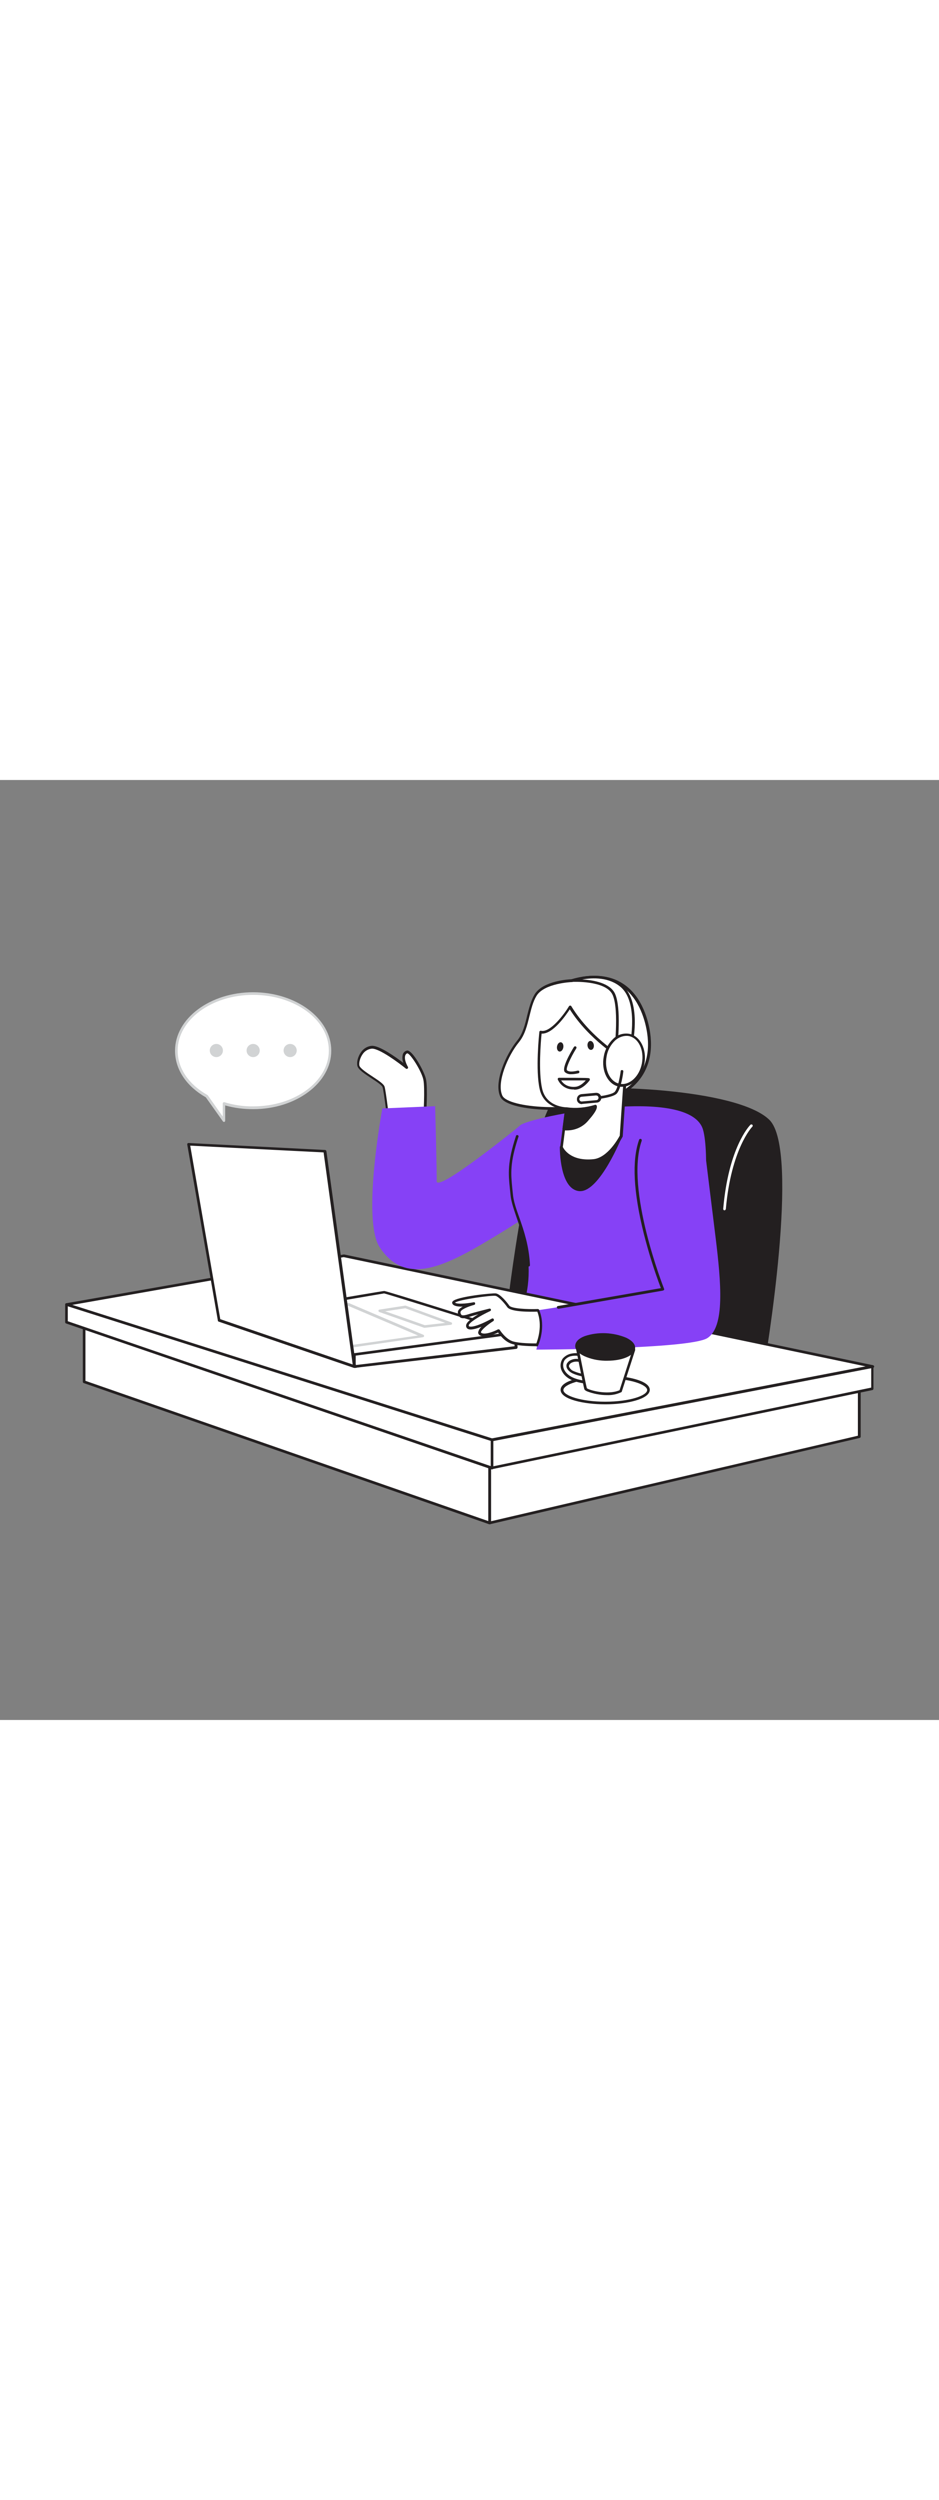 <svg version="1.1" id="Layer_1" xmlns="http://www.w3.org/2000/svg" xmlns:xlink="http://www.w3.org/1999/xlink" x="0px" y="0px" viewBox="0 0 500 500" style="width: 188px;" xml:space="preserve" data-imageid="customer-service-71" imageName="Customer Service" class="illustrations_image">
<rect x="0" y="0" width="500" height="500" fill="#808080" stroke="none"/>
<style type="text/css">
	.st0_customer-service-71{fill:#231F20;}
	.st1_customer-service-71{fill:#FFFFFF;}
	.st2_customer-service-71{fill:#68E1FD;}
	.st3_customer-service-71{fill:#D1D3D4;}
</style>
<g id="Chair_customer-service-71">
	<path class="st0_customer-service-71" d="M406,313c0,0,19.7-115.4,3.2-131.8s-92.3-19.4-109.2-15S270,287.4,270,287.4L406,313z"/>
	<path class="st0_customer-service-71" d="M406,313.7h-0.1l-136-25.5c-0.4-0.1-0.6-0.4-0.6-0.8c0.5-4.8,13.2-117.4,30.5-121.8&#10;&#9;&#9;c15.8-4.1,92.6-1.8,109.9,15.2c16.6,16.4-2.1,127.7-3,132.4c0,0.2-0.1,0.3-0.3,0.5C406.3,313.6,406.1,313.7,406,313.7z&#10;&#9;&#9; M270.8,286.9l134.7,25.3c1.6-9.7,18.7-115.2,3.2-130.5c-7-6.9-26.7-12.4-54-15.1c-21.8-2.1-45.8-2-54.5,0.3&#10;&#9;&#9;c-4.6,1.2-12,12.9-20.8,61.7C274.4,255.6,271.3,282.4,270.8,286.9L270.8,286.9z"/>
	<path class="st1_customer-service-71" d="M385.8,228.9L385.8,228.9c-0.5,0-0.7-0.4-0.7-0.8c2.8-32.5,13.9-44.1,14.4-44.6c0.2-0.3,0.7-0.4,1-0.2&#10;&#9;&#9;s0.4,0.7,0.2,1c-0.1,0.1-0.1,0.1-0.2,0.2c-0.1,0.1-11.2,11.8-14,43.7C386.4,228.6,386.1,228.9,385.8,228.9z"/>
</g>
<g id="Character_Body_customer-service-71">
	<path class="st2_customer-service-71 targetColor" d="M374.4,186.2c6.6,24.1-9,137.6-9,137.6l-91.2-35.7c0,0,18.7-22.5-3.7-69.7c-9.2-19.3,0.3-29.4,6.6-34.8&#10;&#9;&#9;C282.6,179.1,367.8,162,374.4,186.2z" style="fill: rgb(134, 65, 246);"/>
</g>
<g id="Desk_customer-service-71">
	<polygon class="st1_customer-service-71" points="260.7,395.2 457.5,349.3 457.5,317.6 260.7,337.8 &#9;"/>
	<path class="st0_customer-service-71" d="M260.7,395.9c-0.2,0-0.3-0.1-0.4-0.1c-0.2-0.1-0.3-0.3-0.3-0.6v-57.4c0-0.4,0.3-0.7,0.6-0.7l196.9-20.2&#10;&#9;&#9;c0.2,0,0.4,0,0.6,0.2c0.2,0.1,0.2,0.3,0.2,0.5v31.7c0,0.3-0.2,0.6-0.6,0.7l-196.9,45.9C260.8,395.9,260.7,395.9,260.7,395.9z&#10;&#9;&#9; M261.4,338.5v55.8l195.4-45.5v-30.3L261.4,338.5z"/>
	<polygon class="st1_customer-service-71" points="44.8,285.5 44.8,320.1 260.7,395.2 260.7,326.4 &#9;"/>
	<path class="st0_customer-service-71" d="M260.7,395.9c-0.1,0-0.2,0-0.2,0L44.6,320.8c-0.3-0.1-0.5-0.4-0.5-0.7v-34.6c0-0.2,0.1-0.4,0.3-0.6&#10;&#9;&#9;c0.2-0.1,0.4-0.2,0.6-0.1l215.9,40.9c0.3,0.1,0.6,0.4,0.6,0.7v68.8c0,0.2-0.1,0.5-0.3,0.6C261,395.9,260.8,395.9,260.7,395.9z&#10;&#9;&#9; M45.5,319.6L260,394.2V327L45.5,286.4V319.6z"/>
	<polygon class="st1_customer-service-71" points="464.6,312 464.6,323.8 262,366 35.4,288.4 35.4,279 &#9;"/>
	<path class="st0_customer-service-71" d="M262,366.7c-0.1,0-0.2,0-0.2,0L35.2,289.1c-0.3-0.1-0.5-0.4-0.5-0.7V279c0-0.2,0.1-0.4,0.2-0.5&#10;&#9;&#9;c0.1-0.1,0.3-0.2,0.5-0.2l429.1,33c0.4,0,0.6,0.3,0.6,0.7v11.8c0,0.3-0.2,0.6-0.5,0.7l-202.6,42.1L262,366.7z M36.1,287.9&#10;&#9;&#9;L262,365.2l201.9-42v-10.6L36.1,279.7V287.9z"/>
	<polygon class="st1_customer-service-71" points="183,253.1 464.6,312 262,351 35.4,279 &#9;"/>
	<path class="st0_customer-service-71" d="M262,351.7c-0.1,0-0.1,0-0.2,0l-226.5-72c-0.4-0.1-0.6-0.5-0.5-0.9c0.1-0.3,0.3-0.5,0.6-0.5l147.6-25.9&#10;&#9;&#9;c0.1,0,0.2,0,0.3,0l281.6,58.9c0.3,0.1,0.6,0.4,0.6,0.7c0,0.3-0.3,0.6-0.6,0.7l-202.6,39H262z M38.5,279.2L262,350.2l198.9-38.3&#10;&#9;&#9;L183,253.8L38.5,279.2z"/>
	<path class="st0_customer-service-71" d="M262,366.7c-0.4,0-0.7-0.3-0.7-0.7v-15c0-0.4,0.3-0.7,0.7-0.7s0.7,0.3,0.7,0.7v15&#10;&#9;&#9;C262.7,366.4,262.4,366.7,262,366.7z"/>
</g>
<g id="Laptop_customer-service-71">
	<path class="st1_customer-service-71" d="M274.3,294.1c0,0-68.6-21.6-69.8-21.6s-87.9,14.9-87.9,14.9l72,24.6L274.3,294.1z"/>
	<path class="st0_customer-service-71" d="M188.7,312.7c-0.1,0-0.2,0-0.2,0l-72-24.6c-0.4-0.1-0.6-0.5-0.5-0.9c0.1-0.3,0.3-0.5,0.6-0.5&#10;&#9;&#9;c8.9-1.5,86.8-14.9,88-14.9s53.9,16.6,70,21.7c0.4,0.1,0.6,0.5,0.5,0.9c-0.1,0.2-0.3,0.4-0.5,0.5l-85.7,17.9&#10;&#9;&#9;C188.8,312.7,188.7,312.7,188.7,312.7z M119.6,287.6l69.1,23.6l82.8-17.3c-20.3-6.4-65.3-20.5-67-20.8&#10;&#9;&#9;C203.1,273.3,149.9,282.4,119.6,287.6z"/>
	<path class="st3_customer-service-71" d="M179,303.1c-0.1,0-0.2,0-0.3-0.1l-38.2-17.2c-0.3-0.1-0.4-0.4-0.4-0.7c0-0.3,0.3-0.5,0.6-0.6l44.6-6.3&#10;&#9;&#9;c0.1,0,0.2,0,0.4,0l39.7,16.9c0.3,0.1,0.5,0.4,0.4,0.7c0,0.3-0.3,0.6-0.6,0.6L179,303.1L179,303.1z M143.3,285.6l35.8,16.1&#10;&#9;&#9;l43.5-6.2l-37.2-15.8L143.3,285.6z"/>
	<polygon class="st1_customer-service-71" points="188.7,312 274.7,301.8 274.4,294.1 188.7,305.6 &#9;"/>
	<path class="st0_customer-service-71" d="M188.7,312.7c-0.2,0-0.3-0.1-0.5-0.2c-0.1-0.1-0.2-0.3-0.2-0.5v-6.4c0-0.4,0.3-0.7,0.6-0.7l85.7-11.5&#10;&#9;&#9;c0.2,0,0.4,0,0.6,0.2c0.2,0.1,0.2,0.3,0.3,0.5l0.4,7.7c0,0.4-0.3,0.7-0.6,0.8l-86.1,10.1L188.7,312.7z M189.4,306.2v5l84.6-10&#10;&#9;&#9;l-0.3-6.3L189.4,306.2z"/>
	<polygon class="st1_customer-service-71" points="188.7,312 172.9,197.4 100.4,193.7 116.7,287.3 &#9;"/>
	<path class="st0_customer-service-71" d="M188.7,312.7c-0.1,0-0.2,0-0.2,0l-72-24.6c-0.3-0.1-0.4-0.3-0.5-0.6l-16.3-93.6c0-0.2,0-0.4,0.2-0.6&#10;&#9;&#9;c0.1-0.2,0.4-0.2,0.6-0.2l72.6,3.7c0.3,0,0.6,0.3,0.7,0.6l15.8,114.5c0,0.3-0.1,0.5-0.3,0.7C189,312.6,188.9,312.7,188.7,312.7z&#10;&#9;&#9; M117.3,286.8l70.5,24.1l-15.5-112.8l-71-3.6L117.3,286.8z"/>
	<path class="st3_customer-service-71" d="M226.1,291.4c-0.1,0-0.2,0-0.2,0L202,283c-0.3-0.1-0.5-0.4-0.5-0.7c0-0.3,0.3-0.6,0.6-0.6l13.6-2.1&#10;&#9;&#9;c0.1,0,0.2,0,0.3,0l24.3,8.9c0.3,0.1,0.5,0.4,0.4,0.7c0,0.3-0.3,0.6-0.6,0.6L226.1,291.4L226.1,291.4z M205.1,282.6l21.1,7.4&#10;&#9;&#9;l10.9-1.2l-21.3-7.8L205.1,282.6z"/>
</g>
<g id="Character_Front_customer-service-71">
	<path class="st1_customer-service-71" d="M226.2,179.6c0,0,1.1-16.1,0-20.6s-7.4-15.2-9.5-14.4s-2.4,3.9,0,8.1c0,0-13.4-10.9-18.5-10.7s-8,6.8-7.2,9.9&#10;&#9;&#9;s12.6,8.6,13.4,11.3s2.9,20.8,2.9,20.8"/>
	<path class="st0_customer-service-71" d="M207.3,184.7c-0.4,0-0.6-0.3-0.7-0.6c0-0.2-2.1-18.1-2.9-20.7c-0.3-1-3.4-3.1-5.9-4.7c-3.6-2.4-7-4.6-7.5-6.6&#10;&#9;&#9;s0.3-5.1,2-7.4c1.3-1.9,3.5-3.2,5.8-3.3c4.1-0.1,12.6,6,16.7,9.1c-0.6-1.4-0.7-3.1-0.3-4.6c0.3-0.9,1-1.6,1.9-1.9&#10;&#9;&#9;c0.5-0.2,1-0.1,1.4,0.2c2.9,1.5,8.1,10.9,9,14.8c1.1,4.5,0.1,20.1,0,20.8c0,0.4-0.4,0.7-0.7,0.6c-0.4,0-0.7-0.4-0.7-0.7&#10;&#9;&#9;c0,0,0,0,0,0c0-0.2,1-16,0-20.4c-1.1-4.8-7.1-14.1-8.6-13.9c-0.5,0.2-0.8,0.6-1,1.1c-0.5,1.4,0,3.6,1.4,6.1c0.2,0.3,0.1,0.8-0.3,1&#10;&#9;&#9;c-0.3,0.1-0.6,0.1-0.8-0.1c-3.7-3-14-10.7-18.1-10.6c-1.9,0.2-3.7,1.2-4.8,2.8c-1.4,1.9-2.2,4.6-1.8,6.3c0.4,1.4,4,3.8,6.9,5.7&#10;&#9;&#9;c3.8,2.5,6.1,4.1,6.5,5.5c0.8,2.7,2.8,20.2,2.9,20.9C208,184.3,207.7,184.7,207.3,184.7C207.3,184.7,207.3,184.7,207.3,184.7&#10;&#9;&#9;L207.3,184.7z"/>
	<path class="st2_customer-service-71 targetColor" d="M376,202.5l5,40.5c3,24.5,5.1,48-4.4,53.9s-91,6.1-91,6.1s2.6-10.8,1.1-21c0,0,67.2-9.6,66.5-16.3&#10;&#9;&#9;s-22-52.4-22.4-63.1S363,194.8,376,202.5z" style="fill: rgb(134, 65, 246);"/>
	<path class="st2_customer-service-71 targetColor" d="M277.2,183.6c0,0-45,36.6-44.7,29.7c0.2-3.6-0.8-39.8-0.8-39.8l-28.1,1.2c0,0-11.1,59.3-1.4,73.9&#10;&#9;&#9;c12.3,18.5,30,12.5,53.7-1.3c30.3-17.7,37.8-25.1,37.8-25.1L277.2,183.6z" style="fill: rgb(134, 65, 246);"/>
	<path class="st1_customer-service-71" d="M286.7,282.1c0,0-14,0.6-15.9-2.1s-4.9-5.9-6.7-6.2s-23.7,2.2-22.5,4.5s10.8,0.3,10.8,0.3s-8.2,2.1-7.9,4.9&#10;&#9;&#9;s2.3,2.4,5.4,1.4s10.7-2.9,10.7-2.9s-11.6,5.4-11.8,8.2s5.4,1.4,13.3-2.9c0,0-9.2,5.8-6.4,7.5c2.9,1.7,9.6-1.8,9.6-1.8&#10;&#9;&#9;s3.2,5.1,7.4,6.4s13.2,1.2,13.2,1.2S290.4,291.1,286.7,282.1z"/>
	<path class="st0_customer-service-71" d="M285.6,301.2c-2,0-9.1-0.1-12.9-1.2s-6.5-4.7-7.5-6.1c-1.8,0.9-7,3.1-9.7,1.5c-0.5-0.3-0.9-0.9-0.9-1.5&#10;&#9;&#9;c0.2-1.2,0.9-2.3,1.8-3.1c-3,1.2-6,2-7.4,1.1c-0.6-0.4-0.9-1.1-0.8-1.8c0.1-1.8,3.3-4,6.5-5.9c-1.7,0.5-3.4,0.9-4.5,1.3&#10;&#9;&#9;c-2.1,0.7-3.9,1.2-5.1,0.4c-0.8-0.6-1.2-1.4-1.3-2.4c-0.2-1.4,1-2.5,2.6-3.4c-2.4,0.1-4.8-0.2-5.5-1.5c-0.2-0.4-0.2-0.9,0.1-1.2&#10;&#9;&#9;c1.8-2.6,21.4-4.6,23.1-4.3c2.3,0.4,5.7,4.5,7.1,6.5c1.1,1.6,9.6,2,15.2,1.8c0.3,0,0.6,0.2,0.7,0.5c3.8,9.2-0.4,18.6-0.6,19&#10;&#9;&#9;c-0.1,0.3-0.4,0.4-0.6,0.4L285.6,301.2z M265.5,292.2c0.2,0,0.5,0.1,0.6,0.3c0,0,3.1,4.9,7,6.1c3.6,1.1,10.6,1.1,12.5,1.1&#10;&#9;&#9;c0.7-1.9,3.4-9.5,0.5-16.9c-3.3,0.1-14.1,0.3-16-2.4c-2.2-3.1-4.9-5.7-6.2-6c-2.2-0.4-19.6,2-21.6,3.6c1,0.9,5.8,0.6,9.9-0.2&#10;&#9;&#9;c0.4-0.1,0.8,0.2,0.8,0.5c0.1,0.4-0.1,0.8-0.5,0.9c-3.1,0.8-7.5,2.6-7.3,4c0,0.5,0.2,1,0.6,1.4c0.7,0.4,2.4,0,3.9-0.5&#10;&#9;&#9;c3.1-1,10.5-2.8,10.8-2.9c0.4-0.1,0.8,0.1,0.9,0.4c0.1,0.4-0.1,0.8-0.4,0.9c-5.4,2.5-11.3,6.1-11.4,7.6c0,0.4,0.1,0.5,0.2,0.5&#10;&#9;&#9;c0.8,0.5,4.2,0.2,12.1-4.1c0.4-0.2,0.8-0.1,1,0.3c0.2,0.3,0.1,0.8-0.2,1c0,0,0,0,0,0c-3.2,2-6.6,4.9-6.6,6c0,0.1,0,0.1,0.2,0.3&#10;&#9;&#9;c2,1.2,7.1-0.9,8.9-1.9C265.3,292.2,265.4,292.2,265.5,292.2z"/>
	<path class="st0_customer-service-71" d="M297.2,281.2c-0.4,0-0.7-0.3-0.7-0.7c0-0.4,0.3-0.7,0.6-0.7l54.8-9.5c-3.6-9.5-6.6-19.2-9.1-29&#10;&#9;&#9;c-5.5-22.1-6.4-38.8-2.5-49.9c0.1-0.4,0.5-0.6,0.9-0.5c0.4,0.1,0.6,0.5,0.5,0.9c0,0,0,0,0,0.1c-9,25.7,11.7,78.2,11.9,78.7&#10;&#9;&#9;c0.2,0.4,0,0.8-0.4,0.9c-0.1,0-0.1,0-0.2,0.1l-55.7,9.7L297.2,281.2z"/>
	<path class="st0_customer-service-71" d="M281.5,258.8c-0.4,0-0.7-0.3-0.7-0.7c-0.5-10.1-3.2-18.1-5.6-25c-1.6-4.8-3.1-8.9-3.4-12.8&#10;&#9;&#9;c-0.1-1-0.2-1.9-0.3-2.9c-0.8-7.8-1.4-14,3.2-27.9c0-0.4,0.4-0.7,0.8-0.6c0.4,0,0.7,0.4,0.6,0.8c0,0.1,0,0.2-0.1,0.3&#10;&#9;&#9;c-4.5,13.6-4,19.3-3.2,27.3c0.1,0.9,0.2,1.9,0.3,2.9c0.3,3.7,1.7,7.8,3.4,12.5c2.5,7.1,5.2,15.1,5.7,25.4&#10;&#9;&#9;C282.2,258.4,281.9,258.8,281.5,258.8C281.5,258.8,281.5,258.8,281.5,258.8L281.5,258.8z"/>
	<path class="st1_customer-service-71" d="M304.3,106.8c0,0-14.8,0.5-19.1,7.7s-3.8,17.7-9.3,24.6s-12.4,21.6-8.9,29.2s40.4,9.5,59.7,0.8&#10;&#9;&#9;s20.3-24.4,18.8-34.3S336.9,97.7,304.3,106.8z"/>
	<path class="st0_customer-service-71" d="M294.1,175.5c-1.1,0-2.1,0-3.2-0.1c-10.4-0.3-22.4-2.3-24.5-6.9c-3.6-7.7,3-22.6,9-29.9&#10;&#9;&#9;c3-3.7,4.2-8.6,5.3-13.3c1-3.9,2-8,4-11.3c4.4-7.2,18.3-8,19.6-8c11.1-3.1,20.4-2.3,27.5,2.4c10.6,6.9,13.6,20.6,14.4,26.1&#10;&#9;&#9;c1.6,11.3-0.4,26.5-19.2,35.1C318.8,173.3,306.7,175.5,294.1,175.5z M316.5,105.7c-4.1,0.1-8.1,0.7-12,1.8h-0.2&#10;&#9;&#9;c-0.1,0-14.5,0.6-18.6,7.3c-1.9,3.1-2.8,6.9-3.8,10.9c-1.2,4.9-2.4,9.9-5.6,13.8c-5.9,7.2-12,21.5-8.8,28.4&#10;&#9;&#9;c3.1,6.6,39,9.4,58.7,0.4c18.1-8.2,20-22.8,18.4-33.6c-0.8-5.4-3.7-18.5-13.8-25.1C326.7,106.9,321.6,105.5,316.5,105.7z&#10;&#9;&#9; M304.3,106.8L304.3,106.8z"/>
	<path class="st0_customer-service-71" d="M330.7,189.4c0,0-12,29.4-22,28.6s-9.7-22.7-9.7-22.7L330.7,189.4z"/>
	<path class="st0_customer-service-71" d="M309,218.7c-0.2,0-0.3,0-0.5,0c-10.5-0.9-10.4-22.5-10.4-23.4c0-0.3,0.2-0.6,0.6-0.7l31.7-5.9&#10;&#9;&#9;c0.3,0,0.5,0,0.7,0.2c0.2,0.2,0.2,0.5,0.1,0.7C330.8,190.9,319.3,218.7,309,218.7z M299.6,195.9c0,3.4,0.7,20.7,9.1,21.4&#10;&#9;&#9;c7.4,0.6,17.1-18.2,20.8-27L299.6,195.9z"/>
	<path class="st1_customer-service-71" d="M301.6,174.8l-2.7,20.5c0,0,3.4,8.4,17.1,7.1c8.5-0.8,14.6-13,14.6-13l2.7-40.1c0,0-19-10.5-30-28.7&#10;&#9;&#9;c0,0-9,14.9-15.6,13.5c0,0-2.1,20.1,0.2,30.4S301.6,174.8,301.6,174.8z"/>
	<path class="st0_customer-service-71" d="M313.1,203.2c-11.6,0-14.7-7.3-14.8-7.7c0-0.1-0.1-0.2,0-0.4l2.6-19.7c-2.7-0.3-11.4-1.8-13.5-10.8&#10;&#9;&#9;c-2.4-10.2-0.3-29.8-0.2-30.6c0-0.2,0.1-0.4,0.3-0.5c0.2-0.1,0.4-0.2,0.6-0.1c5,1.1,12.5-9.1,14.9-13.1c0.2-0.3,0.7-0.4,1-0.2&#10;&#9;&#9;c0.1,0,0.1,0.1,0.2,0.2c10.8,17.8,29.5,28.3,29.7,28.4c0.2,0.1,0.4,0.4,0.4,0.7l-2.7,40.1c0,0.1,0,0.2-0.1,0.3&#10;&#9;&#9;c-0.3,0.5-6.4,12.5-15.2,13.4C315.1,203.2,314.1,203.2,313.1,203.2z M299.7,195.2c0.5,1.1,4.2,7.7,16.3,6.5&#10;&#9;&#9;c7.6-0.8,13.3-11.2,14-12.5l2.7-39.5c-2.7-1.6-19.1-11.6-29.3-27.7c-2.1,3.2-9.1,13.3-15,12.9c-0.4,3.7-1.8,20.5,0.3,29.4&#10;&#9;&#9;c2.2,9.6,12.5,9.8,12.9,9.8c0.2,0,0.4,0.1,0.5,0.2c0.1,0.1,0.2,0.4,0.2,0.6L299.7,195.2z"/>
	<path class="st0_customer-service-71" d="M300.2,185.6c4.7,0.6,9.5-1.2,12.6-4.8c5.5-6.1,4.2-7.2,4.2-7.2c-5,1.6-10.3,2-15.4,1.3L300.2,185.6z"/>
	<path class="st0_customer-service-71" d="M301.9,186.4c-0.6,0-1.2,0-1.8-0.1c-0.4-0.1-0.6-0.4-0.6-0.8l1.4-10.8c0-0.4,0.4-0.6,0.8-0.6c0,0,0,0,0,0&#10;&#9;&#9;c5.1,0.7,10.2,0.2,15.1-1.3c0.2-0.1,0.5,0,0.7,0.1c0.2,0.2,0.6,0.7,0.1,2.1s-2,3.5-4.3,6.1C310.5,184.5,306.3,186.4,301.9,186.4z&#10;&#9;&#9; M301,185c4.3,0.3,8.5-1.4,11.3-4.7c2.9-3.3,3.8-5,4.1-5.8c-4.6,1.3-9.4,1.7-14.2,1.1L301,185z"/>
	<path class="st1_customer-service-71" d="M306.2,142.4c0,0-6.6,10.8-4.9,12.5s6.4,0.4,6.4,0.4"/>
	<path class="st0_customer-service-71" d="M304.2,156.5c-1.2,0.1-2.5-0.3-3.4-1.1c-1.9-1.9,2.7-10,4.8-13.4c0.2-0.3,0.6-0.4,0.9-0.3c0,0,0,0,0.1,0&#10;&#9;&#9;c0.3,0.2,0.5,0.6,0.3,1c0,0,0,0,0,0c-3.4,5.5-5.7,10.9-5,11.7c1.2,1.2,4.5,0.5,5.7,0.2c0.4-0.1,0.8,0.1,0.9,0.5&#10;&#9;&#9;c0.1,0.4-0.1,0.8-0.5,0.9C306.7,156.3,305.5,156.5,304.2,156.5z"/>
	<ellipse transform="matrix(0.992 -0.124 0.124 0.992 -15.075 40.029)" class="st0_customer-service-71" cx="314.6" cy="141.3" rx="1.7" ry="2.4"/>
	<ellipse transform="matrix(0.174 -0.985 0.985 0.174 106.425 410.985)" class="st0_customer-service-71" cx="298.2" cy="142.1" rx="2.5" ry="1.7"/>
	<path class="st0_customer-service-71" d="M305.6,164.6c-3.7,0.2-7.1-1.9-8.6-5.3c-0.1-0.2,0-0.5,0.1-0.6c0.1-0.2,0.3-0.3,0.6-0.3&#10;&#9;&#9;c15.9,0,16,0.1,16.2,0.4c0.1,0.1,0.2,0.3,0.2,0.5c0,0.1-0.1,0.2-0.1,0.4c-0.1,0.2-3.4,4.7-7.4,5H305.6z M298.8,159.8&#10;&#9;&#9;c0.9,1.4,3.1,3.8,7.6,3.4c2.3-0.2,4.4-2.1,5.5-3.4C309.3,159.8,303.3,159.8,298.8,159.8L298.8,159.8z M313.4,159.2L313.4,159.2z&#10;&#9;&#9; M313.4,159.2L313.4,159.2z"/>
	<path class="st1_customer-service-71" d="M335.8,142.5c0,0,5.5-23.5-4.7-32.6s-26.8-3.1-26.8-3.1s18.7-1.2,22.5,7.3s0.8,32.4,0.8,32.4L335.8,142.5z"/>
	<path class="st0_customer-service-71" d="M327.6,147.2c-0.1,0-0.3,0-0.4-0.1c-0.2-0.2-0.3-0.4-0.3-0.7c0-0.2,3-23.9-0.7-32.1&#10;&#9;&#9;c-3.6-7.9-21.6-6.9-21.8-6.9c-0.4,0-0.7-0.3-0.8-0.6c0-0.3,0.2-0.6,0.5-0.7c0.7-0.2,17.1-6,27.5,3.3s5.1,32.3,4.9,33.3&#10;&#9;&#9;c0,0.2-0.2,0.4-0.4,0.5l-8.2,4C327.8,147.2,327.7,147.2,327.6,147.2z M310,106.1c6,0.3,14.9,1.9,17.5,7.6c3.4,7.5,1.5,26.4,1,31.5&#10;&#9;&#9;l6.7-3.3c0.6-2.8,4.6-23.4-4.5-31.6C324.4,104.8,315.6,105.1,310,106.1z M335.8,142.5L335.8,142.5z"/>
	
		<ellipse transform="matrix(0.187 -0.982 0.982 0.187 123.719 447.411)" class="st1_customer-service-71" cx="332.3" cy="148.9" rx="13.6" ry="10.3"/>
	<path class="st0_customer-service-71" d="M331.2,163.2c-0.5,0-1.1,0-1.6-0.1c-5.9-1.1-9.6-8.4-8.1-16.1c0.6-3.6,2.4-6.8,5-9.3c2.2-2.2,5.4-3.2,8.5-2.7&#10;&#9;&#9;c5.9,1.1,9.6,8.4,8.1,16.1l0,0C341.7,158.1,336.6,163.2,331.2,163.2z M333.4,136.1c-2.2,0.1-4.3,1-5.9,2.5c-2.4,2.3-4,5.3-4.5,8.5&#10;&#9;&#9;c-1.3,7,1.8,13.5,7,14.5s10.5-3.9,11.8-10.9l0,0c1.3-7-1.8-13.5-7-14.5C334.3,136.1,333.8,136.1,333.4,136.1z"/>
	<path class="st0_customer-service-71" d="M312.5,170.3c-0.4,0-0.7-0.3-0.7-0.7c0-0.4,0.3-0.7,0.7-0.7c5-0.3,13.4-1.3,14.9-3.1c1.7-2,2.8-8.6,3.1-10.9&#10;&#9;&#9;c0-0.4,0.4-0.7,0.8-0.6c0.4,0,0.7,0.4,0.6,0.8c0,0.4-1.1,8.9-3.4,11.6S314,170.2,312.5,170.3L312.5,170.3z"/>
	<path class="st1_customer-service-71" d="M309.1,167.8l8.8-0.8c0.8-0.1,1.4,0.5,1.5,1.3l0.1,1.1c0.1,0.8-0.5,1.4-1.3,1.5l-8.8,0.8&#10;&#9;&#9;c-0.8,0.1-1.4-0.5-1.5-1.3l-0.1-1.1C307.7,168.6,308.3,167.9,309.1,167.8z"/>
	<path class="st0_customer-service-71" d="M309.8,172.4c-0.6,0-1.2-0.2-1.7-0.6c-0.5-0.4-0.9-1.1-0.9-1.8c-0.1-1.5,0.9-2.7,2.4-2.9c0,0,0,0,0,0l7.7-0.7&#10;&#9;&#9;c1.5-0.1,2.7,0.9,2.9,2.4c0.1,0.7-0.2,1.4-0.6,1.9c-0.4,0.5-1.1,0.9-1.8,0.9l0,0l-7.7,0.7L309.8,172.4z M317.6,171L317.6,171z&#10;&#9;&#9; M317.4,167.8h-0.1l-7.7,0.7c-0.7,0.1-1.2,0.7-1.1,1.4s0.7,1.2,1.4,1.1l7.7-0.7c0.3,0,0.6-0.2,0.8-0.4c0.2-0.3,0.3-0.6,0.3-0.9&#10;&#9;&#9;c0-0.3-0.2-0.6-0.4-0.9C318,167.9,317.7,167.8,317.4,167.8L317.4,167.8z"/>
</g>
<g id="Bubble_customer-service-71">
	<path class="st1_customer-service-71" d="M134.8,113.6c-22.6,0-40.9,13.6-40.9,30.4c0,9.9,6.4,18.7,16.2,24.2l9.2,13v-9.1c5,1.5,10.3,2.3,15.6,2.3&#10;&#9;&#9;c22.6,0,40.9-13.6,40.9-30.4S157.4,113.6,134.8,113.6z"/>
	<path class="st3_customer-service-71" d="M119.3,181.9c-0.2,0-0.4-0.1-0.6-0.3l-9.1-12.8c-10.4-5.9-16.4-14.9-16.4-24.8c0-17.2,18.7-31.1,41.6-31.1&#10;&#9;&#9;s41.6,14,41.6,31.1s-18.7,31.1-41.6,31.1c-5,0-10-0.6-14.9-2v8.1c0,0.3-0.2,0.6-0.5,0.7L119.3,181.9z M134.8,114.3&#10;&#9;&#9;c-22.2,0-40.2,13.3-40.2,29.7c0,9.3,5.8,17.9,15.9,23.6c0.1,0.1,0.2,0.1,0.2,0.2l7.9,11.2v-6.9c0-0.2,0.1-0.4,0.3-0.6&#10;&#9;&#9;c0.2-0.1,0.4-0.2,0.6-0.1c5,1.5,10.2,2.3,15.4,2.2c22.2,0,40.2-13.3,40.2-29.7S157,114.3,134.8,114.3z"/>
	<circle class="st3_customer-service-71" cx="115.2" cy="143.9" r="3.5"/>
	<circle class="st3_customer-service-71" cx="134.8" cy="143.9" r="3.5"/>
	<circle class="st3_customer-service-71" cx="154.5" cy="143.9" r="3.5"/>
</g>
<g id="Cup_customer-service-71">
	<ellipse class="st1_customer-service-71" cx="322.3" cy="324.5" rx="23" ry="6.9"/>
	<path class="st0_customer-service-71" d="M322.3,332.1c-11.5,0-23.8-2.7-23.8-7.7s12.2-7.6,23.8-7.6s23.7,2.7,23.7,7.6S333.8,332.1,322.3,332.1z&#10;&#9;&#9; M322.3,318.3c-13.1,0-22.3,3.3-22.3,6.2s9.2,6.2,22.3,6.2s22.3-3.3,22.3-6.2S335.4,318.3,322.3,318.3z"/>
	<path class="st1_customer-service-71" d="M304.9,305.6l-0.6,0.1c-1.7,0.2-3.2,1.1-4.2,2.4c-1.2,1.9-1.3,4.3-0.1,6.2c2.4,4.4,8.4,5.6,13,6&#10;&#9;&#9;c0.6,0.1,1.3,0,1.9-0.1c0.8-0.2,1.2-1,1-1.7c-0.1-0.4-0.4-0.8-0.8-1c-0.5-0.2-1-0.4-1.5-0.4c-2.9-0.5-5.9-0.8-8.5-2.1&#10;&#9;&#9;c-1.5-0.8-3.6-2.5-2.5-4.4c0.4-0.6,1-1.1,1.6-1.4c2.6-1.2,5.1-0.3,7.7,0.5c0.2,0.1,0.4,0.1,0.6,0.1c0.5-0.1,0.9-0.6,0.8-1.2&#10;&#9;&#9;c-0.1-1.1-1.2-1.9-2.3-2.3C309,305.5,306.9,305.3,304.9,305.6z"/>
	<path class="st0_customer-service-71" d="M313.7,321.2c-0.3,0-0.6,0-0.8,0c-7.1-0.7-11.5-2.8-13.5-6.4c-1.3-2.2-1.2-4.9,0.2-7c1.2-1.4,2.9-2.4,4.7-2.7&#10;&#9;&#9;l0.6-0.1l0,0c2.1-0.3,4.3-0.1,6.4,0.7c1.7,0.6,2.6,1.7,2.7,2.9c0.1,0.9-0.5,1.7-1.4,1.9c-0.3,0-0.6,0-0.9-0.1l-0.7-0.2&#10;&#9;&#9;c-2.2-0.7-4.4-1.3-6.5-0.3c-0.5,0.2-1,0.6-1.3,1.1c-0.2,0.3-0.3,0.7-0.2,1.1c0.5,1,1.3,1.9,2.4,2.3c2.3,1,4.7,1.6,7.2,1.9l1,0.2&#10;&#9;&#9;c0.6,0.1,1.2,0.2,1.8,0.5c0.7,0.4,1.2,1,1.3,1.8c0,1-0.6,1.9-1.5,2.2C314.7,321.1,314.2,321.2,313.7,321.2z M305,306.3l-0.5,0.1&#10;&#9;&#9;c-1.5,0.2-2.8,1-3.8,2.1c-1.1,1.7-1.1,3.8-0.1,5.5c1.8,3.2,5.8,5.1,12.4,5.7c0.5,0.1,1.1,0.1,1.6-0.1c0.3-0.1,0.6-0.4,0.6-0.8&#10;&#9;&#9;c-0.1-0.3-0.3-0.5-0.5-0.6c-0.4-0.2-0.9-0.3-1.3-0.4l-1-0.2c-2.6-0.3-5.2-0.9-7.6-2c-0.6-0.3-2.6-1.4-3.1-3.2&#10;&#9;&#9;c-0.2-0.8-0.1-1.6,0.3-2.2c0.5-0.7,1.1-1.3,1.9-1.6c2.6-1.3,5.1-0.5,7.5,0.2l0.7,0.2c0.1,0,0.2,0.1,0.3,0.1&#10;&#9;&#9;c0.1-0.1,0.1-0.2,0.1-0.4c-0.1-0.9-1.3-1.5-1.8-1.7C308.8,306.3,306.9,306.1,305,306.3L305,306.3z"/>
	<path class="st1_customer-service-71" d="M307,300.9c0,0,4.3,21.5,4.7,22.8s11.8,4.6,18.6,1.4l7.1-22L307,300.9z"/>
	<path class="st0_customer-service-71" d="M323.2,327.2c-3.6,0-7.2-0.7-10.6-2c-0.9-0.4-1.4-0.8-1.5-1.3c-0.4-1.3-4.5-22-4.7-22.9c0-0.2,0-0.5,0.2-0.6&#10;&#9;&#9;c0.1-0.2,0.4-0.3,0.6-0.2l30.4,2.2c0.2,0,0.4,0.1,0.5,0.3c0.1,0.2,0.2,0.4,0.1,0.6l-7.1,22c-0.1,0.2-0.2,0.4-0.4,0.4&#10;&#9;&#9;C328.3,326.8,325.7,327.3,323.2,327.2z M308,301.7c1.5,7.6,4.2,20.9,4.5,21.8c0.7,0.9,10.8,3.9,17.4,1.1l6.7-20.8L308,301.7z"/>
	
		<ellipse transform="matrix(4.100371e-02 -0.999 0.999 4.100371e-02 7.805 611.201)" class="st0_customer-service-71" cx="322.3" cy="301.5" rx="6.6" ry="15.2"/>
	<path class="st0_customer-service-71" d="M323.5,308.9H322c-3.8-0.1-7.5-0.9-11-2.5c-3.1-1.5-4.8-3.4-4.7-5.5s1.9-3.9,5.1-5.1c7.2-2.4,15.1-2,22.1,0.9&#10;&#9;&#9;c3.1,1.5,4.8,3.4,4.7,5.5C338.1,306,331.7,308.9,323.5,308.9z M321.1,295.6c-3.1-0.1-6.2,0.4-9.1,1.5c-2.6,1-4.1,2.4-4.2,3.9&#10;&#9;&#9;s1.4,3,3.9,4.2c3.3,1.4,6.8,2.2,10.4,2.3c8.7,0.4,14.7-2.5,14.8-5.3h0.7h-0.7c0.1-1.4-1.4-3-3.9-4.2c-3.3-1.4-6.8-2.2-10.4-2.3&#10;&#9;&#9;L321.1,295.6z"/>
</g>
</svg>
